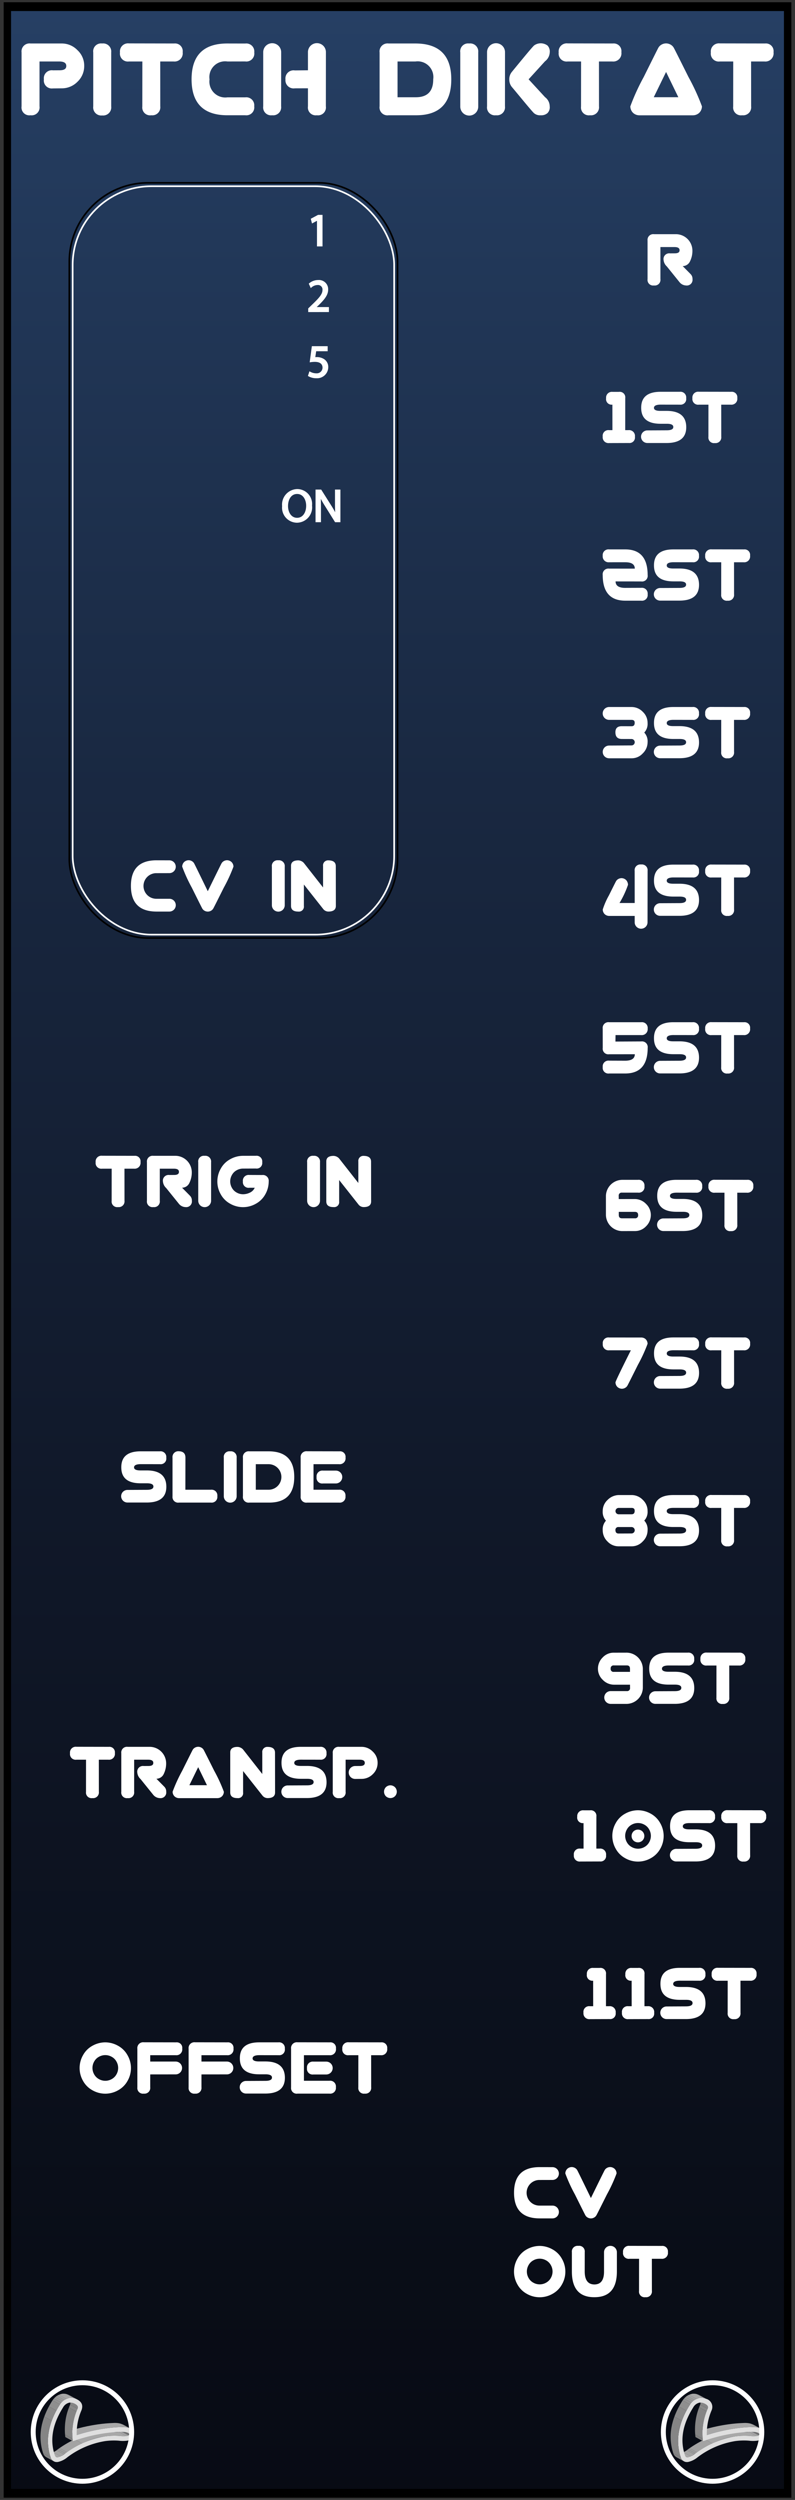 <svg id="Calque_1" data-name="Calque 1" xmlns="http://www.w3.org/2000/svg" xmlns:xlink="http://www.w3.org/1999/xlink" viewBox="0 0 121.117 380.684"><rect x="0" y="0" width="121.117" height="380.684" fill="#333333" stroke="none"/><defs><clipPath id="clip-path" transform="translate(0.559 0.342)"><rect width="120" height="380" style="fill:none"/></clipPath><clipPath id="clip-path-2" transform="translate(0.559 0.342)"><rect x="0.283" y="0.5" width="119.433" height="379" style="fill:none"/></clipPath><linearGradient id="Dégradé_sans_nom" x1="-223.496" y1="378.393" x2="-222.499" y2="378.393" gradientTransform="translate(286643.235 169227.904) rotate(90) scale(757.367)" gradientUnits="userSpaceOnUse"><stop offset="0" stop-color="#2d4b76"/><stop offset="0.004" stop-color="#2d4b76"/><stop offset="0.084" stop-color="#243c5f"/><stop offset="0.216" stop-color="#192841"/><stop offset="0.355" stop-color="#101829"/><stop offset="0.501" stop-color="#090d17"/><stop offset="0.659" stop-color="#05060d"/><stop offset="0.853" stop-color="#04040a"/><stop offset="1" stop-color="#04040a"/></linearGradient><clipPath id="clip-path-4" transform="translate(0.559 0.342)"><path d="M17.826,369.519l1.14.62a.421.421,0,0,1,.137.109l-1.14-.62A.421.421,0,0,0,17.826,369.519Z" style="fill:none"/></clipPath><clipPath id="clip-path-5" transform="translate(0.559 0.342)"><path d="M18.689,370.61l-1.14-.62c.26-.036.408-.116.437-.237l1.14.62C19.097,370.495,18.949,370.574,18.689,370.61Z" style="fill:none"/></clipPath><clipPath id="clip-path-6" transform="translate(0.559 0.342)"><path d="M18.181,368.86l1.14.62a2.897,2.897,0,0,0-1.45-.235,22.621,22.621,0,0,0-2.375.209,26.123,26.123,0,0,0-4.37,1.016l-1.14-.62a26.121,26.121,0,0,1,4.37-1.016,22.615,22.615,0,0,1,2.375-.209A2.897,2.897,0,0,1,18.181,368.86Z" style="fill:none"/></clipPath><clipPath id="clip-path-7" transform="translate(0.559 0.342)"><path d="M9.407,373.244l-1.14-.62A13.663,13.663,0,0,1,14.284,370.05a10.287,10.287,0,0,1,2.269-.069,4.517,4.517,0,0,0,.997.009l1.14.62a4.517,4.517,0,0,1-.997-.009,10.287,10.287,0,0,0-2.269.069A13.663,13.663,0,0,0,9.407,373.244Z" style="fill:none"/></clipPath><clipPath id="clip-path-8" transform="translate(0.559 0.342)"><path d="M8.068,373.829l-1.14-.62a.472.472,0,0,0,.206.009,2.712,2.712,0,0,0,1.133-.595l1.14.62a2.712,2.712,0,0,1-1.133.595A.472.472,0,0,1,8.068,373.829Z" style="fill:none"/></clipPath><clipPath id="clip-path-9" transform="translate(0.559 0.342)"><path d="M7.99,373.801l-1.14-.62a.263.263,0,0,0,.079.028l1.14.62A.263.263,0,0,1,7.99,373.801Z" style="fill:none"/></clipPath><clipPath id="clip-path-10" transform="translate(0.559 0.342)"><path d="M10.492,371.017l-1.14-.62a9.313,9.313,0,0,1,.761-4.55l1.14.62A9.313,9.313,0,0,0,10.492,371.017Z" style="fill:none"/></clipPath><clipPath id="clip-path-11" transform="translate(0.559 0.342)"><path d="M7.643,374.466l-1.14-.62a1.078,1.078,0,0,1-.495-.619l1.14.62A1.077,1.077,0,0,0,7.643,374.466Z" style="fill:none"/></clipPath><clipPath id="clip-path-12" transform="translate(0.559 0.342)"><path d="M9.713,365.089l1.14.62c.561.305.467.558.401.758l-1.14-.62C10.18,365.648,10.273,365.394,9.713,365.089Z" style="fill:none"/></clipPath><clipPath id="clip-path-13" transform="translate(0.559 0.342)"><path d="M10.08,364.436l1.14.62c-.079-.043-.159-.081-.236-.116l-1.14-.62C9.921,364.355,10.001,364.393,10.08,364.436Z" style="fill:none"/></clipPath><clipPath id="clip-path-14" transform="translate(0.559 0.342)"><path d="M7.147,373.846l-1.14-.62c-.828-2.511-.367-5.178,1.36-7.936a2.247,2.247,0,0,1,1.528-1.109,1.751,1.751,0,0,1,.949.138l1.14.62a1.751,1.751,0,0,0-.949-.138,2.247,2.247,0,0,0-1.528,1.109C6.781,368.669,6.319,371.335,7.147,373.846Z" style="fill:none"/></clipPath><clipPath id="clip-path-15" transform="translate(0.559 0.342)"><path d="M113.82,369.516l1.14.62a.395.395,0,0,1,.138.113l-1.14-.62A.395.395,0,0,0,113.82,369.516Z" style="fill:none"/></clipPath><clipPath id="clip-path-16" transform="translate(0.559 0.342)"><path d="M114.691,370.611l-1.14-.62c.261-.037.409-.116.438-.237l1.14.62C115.1,370.495,114.952,370.574,114.691,370.611Z" style="fill:none"/></clipPath><clipPath id="clip-path-17" transform="translate(0.559 0.342)"><path d="M114.177,368.858l1.14.62a2.9,2.9,0,0,0-1.451-.232,22.483,22.483,0,0,0-2.37.208,26.244,26.244,0,0,0-4.376,1.016l-1.14-.62a26.246,26.246,0,0,1,4.376-1.016,22.483,22.483,0,0,1,2.37-.208A2.9,2.9,0,0,1,114.177,368.858Z" style="fill:none"/></clipPath><clipPath id="clip-path-18" transform="translate(0.559 0.342)"><path d="M105.402,373.253l-1.14-.62a13.729,13.729,0,0,1,6.031-2.583,10.222,10.222,0,0,1,2.255-.068,4.593,4.593,0,0,0,1.003.008l1.14.62a4.592,4.592,0,0,1-1.003-.008,10.222,10.222,0,0,0-2.255.068A13.729,13.729,0,0,0,105.402,373.253Z" style="fill:none"/></clipPath><clipPath id="clip-path-19" transform="translate(0.559 0.342)"><path d="M104.071,373.829l-1.14-.62a.477.477,0,0,0,.207.009,2.695,2.695,0,0,0,1.123-.585l1.14.62a2.695,2.695,0,0,1-1.123.585A.477.477,0,0,1,104.071,373.829Z" style="fill:none"/></clipPath><clipPath id="clip-path-20" transform="translate(0.559 0.342)"><path d="M103.984,373.8l-1.14-.62a.268.268,0,0,0,.088.03l1.14.62A.267.267,0,0,1,103.984,373.8Z" style="fill:none"/></clipPath><clipPath id="clip-path-21" transform="translate(0.559 0.342)"><path d="M106.495,371.017l-1.14-.62a9.388,9.388,0,0,1,.753-4.549l1.14.62A9.388,9.388,0,0,0,106.495,371.017Z" style="fill:none"/></clipPath><clipPath id="clip-path-22" transform="translate(0.559 0.342)"><path d="M103.64,374.465l-1.14-.62a1.073,1.073,0,0,1-.49-.619l1.14.62A1.073,1.073,0,0,0,103.64,374.465Z" style="fill:none"/></clipPath><clipPath id="clip-path-23" transform="translate(0.559 0.342)"><path d="M105.721,365.096l1.14.62c.554.301.461.553.388.752l-1.14-.62C106.182,365.649,106.275,365.398,105.721,365.096Z" style="fill:none"/></clipPath><clipPath id="clip-path-24" transform="translate(0.559 0.342)"><path d="M106.077,364.433l1.14.62c-.077-.042-.155-.079-.23-.113l-1.14-.62C105.922,364.354,106,364.391,106.077,364.433Z" style="fill:none"/></clipPath><clipPath id="clip-path-25" transform="translate(0.559 0.342)"><path d="M103.15,373.846l-1.14-.62c-.828-2.511-.375-5.177,1.352-7.926a2.26,2.26,0,0,1,1.534-1.118,1.767,1.767,0,0,1,.951.138l1.14.62a1.767,1.767,0,0,0-.951-.138,2.26,2.26,0,0,0-1.534,1.118C102.776,368.67,102.322,371.335,103.15,373.846Z" style="fill:none"/></clipPath></defs><title>PitchDiktat</title><g id="Panel_14_HP" data-name="Panel 14 HP"><g style="clip-path:url(#clip-path)"><g style="clip-path:url(#clip-path-2)"><rect x="0.842" y="0.842" width="119.433" height="379" style="fill:url(#Dégradé_sans_nom)"/></g><g style="clip-path:url(#clip-path)"><rect x="0.842" y="0.842" width="119.433" height="379" style="fill:none;stroke:#000;stroke-miterlimit:10;stroke-width:1.684px"/></g></g></g><path d="M23.289,130.663l1.958.005a.974.974,0,1,1-.005,1.948l-1.948.005a1.951,1.951,0,1,0,.005,3.901H25.242a.974.974,0,0,1,.01,1.948H23.298q-3.906,0-3.911-3.906Q19.387,130.658,23.289,130.663Z" transform="translate(0.559 0.342)" style="fill:#fff"/><path d="M34.031,130.653a.996.996,0,0,1,.479.127.909.909,0,0,1,.366.361.982.982,0,0,1,.132.488A23.639,23.639,0,0,1,33.54,134.82q-1.467,2.937-1.597,3.167a.925.925,0,0,1-.361.359.982.982,0,0,1-.486.129.995.995,0,0,1-.488-.129.903.903,0,0,1-.361-.359q-.127-.229-1.587-3.167a23.698,23.698,0,0,1-1.46-3.191.982.982,0,0,1,.132-.488.912.912,0,0,1,.364-.361.97.97,0,0,1,.959,0,.909.909,0,0,1,.366.361q.132.234,2.075,4.233,1.958-3.999,2.09-4.233a.912.912,0,0,1,.364-.361A.991.991,0,0,1,34.031,130.653Z" transform="translate(0.559 0.342)" style="fill:#fff"/><path d="M41.829,130.663a.879.879,0,0,1,.991.967v5.869a.979.979,0,1,1-1.958.005v-5.869A.857.857,0,0,1,41.829,130.663Z" transform="translate(0.559 0.342)" style="fill:#fff"/><path d="M44.885,130.672a1.198,1.198,0,0,1,.85.4l2.925,3.73v-3.276a.764.764,0,0,1,.83-.854q1.099.015,1.108.874l.01,6.074q-.01.84-1.118.85a1.004,1.004,0,0,1-.815-.4l-2.939-3.721v3.271a.756.756,0,0,1-.85.85q-1.104.005-1.108-.859v-6.089Q43.772,130.677,44.885,130.672Z" transform="translate(0.559 0.342)" style="fill:#fff"/><path d="M99.073,35.321H102.501a2.518,2.518,0,0,1,2.427,2.432,3.605,3.605,0,0,1-.369,1.707,1.238,1.238,0,0,1-1.11.72l1.206,1.221a1.026,1.026,0,0,1,.288.757.866.866,0,0,1-.977.972,1.335,1.335,0,0,1-.981-.479L101.031,40.228a1.531,1.531,0,0,1-.498-1.006.867.867,0,0,1,.986-.981l.693-.005q.771.01.762-.474,0-.483-.767-.483h-2.153v4.873a.863.863,0,0,1-.981.977.853.853,0,0,1-.977-.967v-5.874A.866.866,0,0,1,99.073,35.321Z" transform="translate(0.559 0.342)" style="fill:#fff"/><path d="M91.264,66.142a.865.865,0,0,1,.977-.981h.503l-.005-3.887a.84.84,0,0,1-.957-.972.878.878,0,0,1,.967-.972h.981a.848.848,0,0,1,.967.952l-.005,4.878h.493a.891.891,0,0,1,.986,1.011.836.836,0,0,1-.918.947l-3.013.01A.881.881,0,0,1,91.264,66.142Z" transform="translate(0.559 0.342)" style="fill:#fff"/><path d="M103.979,60.297a.854.854,0,0,1-.942.981l-2.974-.005q-.987.01-.996.498.015.464,1.001.459h.962q2.944.01,2.959,2.476,0,2.397-2.954,2.412H98.1a.96.96,0,1,1-.01-1.919l2.944-.015q.986-.005.986-.503,0-.498-.996-.493h-.962q-2.936-.005-2.935-2.417-.021-2.446,2.935-2.451h2.939A.871.871,0,0,1,103.979,60.297Z" transform="translate(0.559 0.342)" style="fill:#fff"/><path d="M105.907,59.311l4.941.01a.836.836,0,0,1,.918.947.891.891,0,0,1-.986,1.011h-1.46l.005,4.878a.874.874,0,0,1-.981.972.85.85,0,0,1-.977-.947l.005-4.902h-1.465a.865.865,0,0,1-.977-.981A.881.881,0,0,1,105.907,59.311Z" transform="translate(0.559 0.342)" style="fill:#fff"/><path d="M98.109,87.227a.856.856,0,0,1-.977.972l-3.911-.005q.009.981,1.46.986l2.456-.01a.874.874,0,0,1,.972.981.863.863,0,0,1-.977.977H94.696q-3.428-.005-3.433-3.906a.868.868,0,0,1,.977-.977l3.911.005q0-.976-1.445-.972H92.25a.896.896,0,0,1-.986-.986.875.875,0,0,1,.986-.972h2.437Q98.104,83.316,98.109,87.227Z" transform="translate(0.559 0.342)" style="fill:#fff"/><path d="M105.927,84.297a.854.854,0,0,1-.942.981l-2.974-.005q-.987.01-.996.498.015.464,1.001.459h.962q2.944.01,2.959,2.476,0,2.397-2.954,2.412h-2.935a.96.96,0,1,1-.01-1.919l2.944-.015q.986-.005.986-.503,0-.498-.996-.493h-.962q-2.936-.005-2.935-2.417-.021-2.446,2.935-2.451h2.939A.871.871,0,0,1,105.927,84.297Z" transform="translate(0.559 0.342)" style="fill:#fff"/><path d="M107.855,83.311l4.941.01a.836.836,0,0,1,.918.947.891.891,0,0,1-.986,1.011h-1.46l.005,4.878a.874.874,0,0,1-.981.972.85.85,0,0,1-.977-.947l.005-4.902h-1.465a.865.865,0,0,1-.977-.981A.881.881,0,0,1,107.855,83.311Z" transform="translate(0.559 0.342)" style="fill:#fff"/><path d="M92.24,107.321h3.418a2.36,2.36,0,0,1,1.711.732,2.302,2.302,0,0,1,.73,1.711,1.93,1.93,0,0,1-.508,1.448,1.95,1.95,0,0,1,.51,1.472,2.375,2.375,0,0,1-.742,1.704,2.265,2.265,0,0,1-1.643.74H92.23a.969.969,0,1,1,.01-1.938l3.408-.02a.488.488,0,1,0,.01-.977l-1.479-.005q-.987,0-.981-1.03,0-.923.977-.913l1.484.005q.488,0,.474-.537.015-.43-.474-.435h-3.418a.979.979,0,0,1,0-1.958Z" transform="translate(0.559 0.342)" style="fill:#fff"/><path d="M105.927,108.297a.854.854,0,0,1-.942.981l-2.974-.005q-.987.01-.996.498.015.464,1.001.459h.962q2.944.01,2.959,2.476,0,2.397-2.954,2.412h-2.935a.96.96,0,1,1-.01-1.919l2.944-.015q.986-.005.986-.503,0-.498-.996-.493h-.962q-2.936-.005-2.935-2.417-.021-2.446,2.935-2.451h2.939A.871.871,0,0,1,105.927,108.297Z" transform="translate(0.559 0.342)" style="fill:#fff"/><path d="M107.855,107.311l4.941.01a.836.836,0,0,1,.918.947.891.891,0,0,1-.986,1.011h-1.46l.005,4.878a.874.874,0,0,1-.981.972.85.85,0,0,1-.977-.947l.005-4.902h-1.465a.865.865,0,0,1-.977-.981A.881.881,0,0,1,107.855,107.311Z" transform="translate(0.559 0.342)" style="fill:#fff"/><path d="M92.245,139.133a1.008,1.008,0,0,1-.481-.125.899.899,0,0,1-.363-.359.992.992,0,0,1-.132-.493,11.361,11.361,0,0,1,.942-2.153q.942-1.899,1.069-2.131a.894.894,0,0,1,.361-.361.993.993,0,0,1,.488-.129.98.98,0,0,1,.485.129.912.912,0,0,1,.361.361,1.14,1.14,0,0,1,.142.52,14.557,14.557,0,0,1-1.296,2.773h2.314l-.005-4.902a.864.864,0,0,1,.981-.962.874.874,0,0,1,.991.962l-.01,7.837a.979.979,0,1,1-1.958.005v-.972Z" transform="translate(0.559 0.342)" style="fill:#fff"/><path d="M105.927,132.297a.854.854,0,0,1-.942.981l-2.974-.005q-.987.01-.996.498.015.464,1.001.459h.962q2.944.01,2.959,2.476,0,2.397-2.954,2.412h-2.935a.96.96,0,1,1-.01-1.919l2.944-.015q.986-.005.986-.503,0-.498-.996-.493h-.962q-2.936-.005-2.935-2.417-.021-2.446,2.935-2.451h2.939A.871.871,0,0,1,105.927,132.297Z" transform="translate(0.559 0.342)" style="fill:#fff"/><path d="M107.855,131.311l4.941.01a.836.836,0,0,1,.918.947.891.891,0,0,1-.986,1.011h-1.46l.005,4.878a.874.874,0,0,1-.981.972.85.85,0,0,1-.977-.947l.005-4.902h-1.465a.865.865,0,0,1-.977-.981A.881.881,0,0,1,107.855,131.311Z" transform="translate(0.559 0.342)" style="fill:#fff"/><path d="M92.255,155.321h4.873a.876.876,0,0,1,.986.972.897.897,0,0,1-.986.986H93.217l-.015.986,3.936-.02a.869.869,0,0,1,.977.977q-.006,3.902-3.433,3.906H92.245a.863.863,0,0,1-.977-.977.874.874,0,0,1,.972-.981l2.456.01q1.45-.005,1.46-.986l-3.911.005a.856.856,0,0,1-.977-.972l-.005-2.935A.87.87,0,0,1,92.255,155.321Z" transform="translate(0.559 0.342)" style="fill:#fff"/><path d="M105.927,156.297a.854.854,0,0,1-.942.981l-2.974-.005q-.987.01-.996.498.015.464,1.001.459h.962q2.944.01,2.959,2.476,0,2.397-2.954,2.412h-2.935a.96.96,0,1,1-.01-1.919l2.944-.015q.986-.005.986-.503,0-.498-.996-.493h-.962q-2.936-.005-2.935-2.417-.021-2.446,2.935-2.451h2.939A.871.871,0,0,1,105.927,156.297Z" transform="translate(0.559 0.342)" style="fill:#fff"/><path d="M107.855,155.311l4.941.01a.836.836,0,0,1,.918.947.891.891,0,0,1-.986,1.011h-1.46l.005,4.878a.874.874,0,0,1-.981.972.85.85,0,0,1-.977-.947l.005-4.902h-1.465a.865.865,0,0,1-.977-.981A.881.881,0,0,1,107.855,155.311Z" transform="translate(0.559 0.342)" style="fill:#fff"/><path d="M94.193,179.321h2.456a.864.864,0,0,1,.972.972.855.855,0,0,1-.962.977H94.193a.441.441,0,0,0-.493.493l.005.488,2.441-.005a2.391,2.391,0,0,1,1.721.745,2.305,2.305,0,0,1,.726,1.704,2.391,2.391,0,0,1-.73,1.702,2.279,2.279,0,0,1-1.706.723l-1.963.005a2.503,2.503,0,0,1-2.441-2.446v-2.944a2.509,2.509,0,0,1,2.441-2.412ZM93.71,184.199v.483q.004.498.483.498H96.166a.441.441,0,0,0,.493-.493q.004-.493-.503-.488Z" transform="translate(0.559 0.342)" style="fill:#fff"/><path d="M106.42,180.297a.854.854,0,0,1-.942.981l-2.974-.005q-.987.01-.996.498.015.464,1.001.459h.962q2.944.01,2.959,2.476,0,2.397-2.954,2.412H100.541a.96.96,0,1,1-.01-1.919l2.944-.015q.986-.005.986-.503,0-.498-.996-.493h-.962q-2.936-.005-2.935-2.417-.021-2.446,2.935-2.451h2.939A.871.871,0,0,1,106.42,180.297Z" transform="translate(0.559 0.342)" style="fill:#fff"/><path d="M108.349,179.311l4.941.01a.836.836,0,0,1,.918.947.891.891,0,0,1-.986,1.011h-1.46l.005,4.878a.874.874,0,0,1-.981.972.85.85,0,0,1-.977-.947l.005-4.902h-1.465a.865.865,0,0,1-.977-.981A.881.881,0,0,1,108.349,179.311Z" transform="translate(0.559 0.342)" style="fill:#fff"/><path d="M97.143,203.331a1.004,1.004,0,0,1,.469.117.864.864,0,0,1,.356.352.981.981,0,0,1,.132.488,23.656,23.656,0,0,1-1.468,3.19q-1.466,2.937-1.597,3.167a.918.918,0,0,1-.361.358.975.975,0,0,1-.485.13.989.989,0,0,1-.488-.13.899.899,0,0,1-.361-.358,1.005,1.005,0,0,1-.132-.474q0-.22,2.344-4.893h-3.296a.874.874,0,0,1-.981-.977.853.853,0,0,1,.972-.972Z" transform="translate(0.559 0.342)" style="fill:#fff"/><path d="M105.932,204.297a.854.854,0,0,1-.942.981l-2.974-.005q-.987.009-.996.498.015.463,1.001.459h.962q2.944.009,2.959,2.476,0,2.396-2.954,2.412h-2.935a.96.96,0,1,1-.01-1.919l2.944-.015q.986-.006.986-.503,0-.498-.996-.493h-.962q-2.936-.006-2.935-2.417-.021-2.446,2.935-2.451h2.939A.871.871,0,0,1,105.932,204.297Z" transform="translate(0.559 0.342)" style="fill:#fff"/><path d="M107.86,203.311l4.941.01a.835.835,0,0,1,.918.947.891.891,0,0,1-.986,1.011h-1.46l.005,4.878a.875.875,0,0,1-.981.972.851.851,0,0,1-.977-.947l.005-4.902h-1.465a.865.865,0,0,1-.977-.981A.88.88,0,0,1,107.86,203.311Z" transform="translate(0.559 0.342)" style="fill:#fff"/><path d="M93.695,227.321H95.658a2.36,2.36,0,0,1,1.711.732,2.302,2.302,0,0,1,.73,1.711,1.931,1.931,0,0,1-.508,1.448,1.949,1.949,0,0,1,.51,1.472,2.374,2.374,0,0,1-.742,1.704,2.265,2.265,0,0,1-1.643.74H93.7a2.298,2.298,0,0,1-1.702-.73,2.359,2.359,0,0,1-.734-1.711,1.967,1.967,0,0,1,.493-1.46,2.006,2.006,0,0,1-.493-1.475,2.286,2.286,0,0,1,.734-1.68A2.461,2.461,0,0,1,93.695,227.321Zm1.953,5.85a.488.488,0,0,0,.01-.977H93.695a.433.433,0,0,0-.493.488q.015.507.493.498Zm.01-2.92c.325,0,.483-.18.474-.537q.015-.431-.474-.435H93.695a.486.486,0,1,0,0,.972Z" transform="translate(0.559 0.342)" style="fill:#fff"/><path d="M105.927,228.297a.854.854,0,0,1-.942.981l-2.974-.005q-.987.009-.996.498.015.463,1.001.459h.962q2.944.009,2.959,2.476,0,2.396-2.954,2.412h-2.935a.96.96,0,1,1-.01-1.919l2.944-.015q.986-.006.986-.503,0-.498-.996-.493h-.962q-2.936-.006-2.935-2.417-.021-2.446,2.935-2.451h2.939A.871.871,0,0,1,105.927,228.297Z" transform="translate(0.559 0.342)" style="fill:#fff"/><path d="M107.855,227.311l4.941.01a.835.835,0,0,1,.918.947.891.891,0,0,1-.986,1.011h-1.46l.005,4.878a.875.875,0,0,1-.981.972.851.851,0,0,1-.977-.947l.005-4.902h-1.465a.865.865,0,0,1-.977-.981A.88.88,0,0,1,107.855,227.311Z" transform="translate(0.559 0.342)" style="fill:#fff"/><path d="M94.936,259.123H92.479a.974.974,0,0,1-.01-1.948h2.466a.442.442,0,0,0,.493-.493l-.005-.483H92.982a2.384,2.384,0,0,1-1.719-.745,2.315,2.315,0,0,1-.726-1.704,2.393,2.393,0,0,1,.728-1.704,2.262,2.262,0,0,1,1.707-.72l1.963-.005a2.499,2.499,0,0,1,2.441,2.446v2.949a2.507,2.507,0,0,1-2.441,2.407Zm.483-4.878v-.483c0-.332-.16-.498-.479-.498H92.963a.436.436,0,0,0-.488.493.431.431,0,0,0,.498.488Z" transform="translate(0.559 0.342)" style="fill:#fff"/><path d="M105.199,252.297a.854.854,0,0,1-.942.981l-2.974-.005q-.987.009-.996.498.015.463,1.001.459H102.25q2.944.009,2.959,2.476,0,2.396-2.954,2.412H99.32a.96.96,0,1,1-.01-1.919l2.944-.015q.986-.006.986-.503,0-.498-.996-.493h-.962q-2.936-.006-2.935-2.417-.021-2.446,2.935-2.451h2.939A.871.871,0,0,1,105.199,252.297Z" transform="translate(0.559 0.342)" style="fill:#fff"/><path d="M107.128,251.311l4.941.01a.835.835,0,0,1,.918.947.891.891,0,0,1-.986,1.011h-1.46l.005,4.878a.875.875,0,0,1-.981.972.851.851,0,0,1-.977-.947l.005-4.902h-1.465a.865.865,0,0,1-.977-.981A.88.88,0,0,1,107.128,251.311Z" transform="translate(0.559 0.342)" style="fill:#fff"/><path d="M86.866,282.142a.866.866,0,0,1,.977-.981h.503l-.005-3.887a.84.84,0,0,1-.957-.972.879.879,0,0,1,.967-.972H89.332a.847.847,0,0,1,.967.952l-.005,4.878h.493a.89.89,0,0,1,.986,1.011.835.835,0,0,1-.918.947l-3.013.01A.882.882,0,0,1,86.866,282.142Z" transform="translate(0.559 0.342)" style="fill:#fff"/><path d="M96.632,275.321a3.995,3.995,0,0,1,1.922.505,3.647,3.647,0,0,1,1.465,1.445,3.915,3.915,0,0,1,.015,3.906,3.625,3.625,0,0,1-1.448,1.445,3.938,3.938,0,0,1-3.896,0,3.623,3.623,0,0,1-1.447-1.445,3.934,3.934,0,0,1,.007-3.906,3.594,3.594,0,0,1,1.458-1.445A4.002,4.002,0,0,1,96.632,275.321Zm-.954,2.194a1.807,1.807,0,0,0-.73.723,1.961,1.961,0,0,0-.005,1.956,1.838,1.838,0,0,0,.726.723,1.963,1.963,0,0,0,1.948,0,1.835,1.835,0,0,0,.725-.723,1.966,1.966,0,0,0,.259-.972,1.99,1.99,0,0,0-.264-.984,1.805,1.805,0,0,0-.732-.723,1.973,1.973,0,0,0-1.926,0Zm.954.75a.979.979,0,0,1,.477.127.916.916,0,0,1,.363.358.97.97,0,0,1,.003.972.909.909,0,0,1-.359.359.988.988,0,0,1-.483.127,1.003,1.003,0,0,1-.485-.127.885.885,0,0,1-.359-.359.983.983,0,0,1,.003-.972.893.893,0,0,1,.361-.358A.983.983,0,0,1,96.632,278.265Z" transform="translate(0.559 0.342)" style="fill:#fff"/><path d="M108.375,276.297a.854.854,0,0,1-.942.981l-2.974-.005q-.986.009-.996.498.015.463,1.001.459h.962q2.944.009,2.959,2.476,0,2.396-2.954,2.412h-2.935a.96.96,0,1,1-.01-1.919l2.944-.015q.987-.006.986-.503,0-.498-.996-.493H104.459q-2.934-.006-2.935-2.417-.019-2.446,2.935-2.451h2.939A.87.87,0,0,1,108.375,276.297Z" transform="translate(0.559 0.342)" style="fill:#fff"/><path d="M110.304,275.311l4.941.01a.835.835,0,0,1,.918.947.89.89,0,0,1-.986,1.011h-1.46l.005,4.878a.874.874,0,0,1-.981.972.851.851,0,0,1-.977-.947l.005-4.902h-1.465a.866.866,0,0,1-.977-.981A.881.881,0,0,1,110.304,275.311Z" transform="translate(0.559 0.342)" style="fill:#fff"/><path d="M88.331,306.142a.866.866,0,0,1,.977-.981h.503l-.005-3.887a.84.84,0,0,1-.957-.972.879.879,0,0,1,.967-.972h.981a.847.847,0,0,1,.967.952l-.005,4.878h.493a.89.89,0,0,1,.986,1.011.835.835,0,0,1-.918.947l-3.013.01A.882.882,0,0,1,88.331,306.142Z" transform="translate(0.559 0.342)" style="fill:#fff"/><path d="M94.195,306.142a.866.866,0,0,1,.977-.981h.503l-.005-3.887a.84.84,0,0,1-.957-.972.879.879,0,0,1,.967-.972h.981a.847.847,0,0,1,.967.952l-.005,4.878h.493a.89.89,0,0,1,.986,1.011.835.835,0,0,1-.918.947l-3.013.01A.882.882,0,0,1,94.195,306.142Z" transform="translate(0.559 0.342)" style="fill:#fff"/><path d="M106.91,300.297a.854.854,0,0,1-.942.981l-2.974-.005q-.986.009-.996.498.015.463,1.001.459h.962q2.944.009,2.959,2.476,0,2.396-2.954,2.412h-2.935a.96.96,0,1,1-.01-1.919l2.944-.015q.987-.006.986-.503,0-.498-.996-.493h-.962q-2.934-.006-2.935-2.417-.019-2.446,2.935-2.451h2.939A.87.87,0,0,1,106.91,300.297Z" transform="translate(0.559 0.342)" style="fill:#fff"/><path d="M108.839,299.311l4.941.01a.835.835,0,0,1,.918.947.89.89,0,0,1-.986,1.011h-1.46l.005,4.878a.874.874,0,0,1-.981.972.851.851,0,0,1-.977-.947l.005-4.902h-1.465a.866.866,0,0,1-.977-.981A.881.881,0,0,1,108.839,299.311Z" transform="translate(0.559 0.342)" style="fill:#fff"/><path d="M14.99,175.653l4.941.01a.835.835,0,0,1,.918.947.891.891,0,0,1-.986,1.011h-1.46l.005,4.878a.874.874,0,0,1-.981.972.851.851,0,0,1-.977-.947l.005-4.902H14.99a.865.865,0,0,1-.977-.981A.881.881,0,0,1,14.99,175.653Z" transform="translate(0.559 0.342)" style="fill:#fff"/><path d="M22.803,175.663h3.428a2.518,2.518,0,0,1,2.427,2.432,3.611,3.611,0,0,1-.369,1.707,1.238,1.238,0,0,1-1.111.72l1.206,1.221a1.024,1.024,0,0,1,.288.757.866.866,0,0,1-.977.972,1.335,1.335,0,0,1-.981-.479l-1.953-2.422a1.535,1.535,0,0,1-.498-1.006.867.867,0,0,1,.986-.981l.693-.005q.771.01.762-.474,0-.483-.767-.483H23.784v4.873a.863.863,0,0,1-.981.977.854.854,0,0,1-.977-.967v-5.874A.867.867,0,0,1,22.803,175.663Z" transform="translate(0.559 0.342)" style="fill:#fff"/><path d="M30.61,175.663a.879.879,0,0,1,.991.967V182.499a.979.979,0,1,1-1.958.005v-5.869A.857.857,0,0,1,30.61,175.663Z" transform="translate(0.559 0.342)" style="fill:#fff"/><path d="M36.46,175.663l1.963-.005a.871.871,0,0,1,.967.986.843.843,0,0,1-.962.952l-1.958.01a2.009,2.009,0,0,0-.964.251,1.802,1.802,0,0,0-.73.723,1.961,1.961,0,0,0-.005,1.956,1.83,1.83,0,0,0,.725.723,1.983,1.983,0,0,0,.974.259,2.425,2.425,0,0,0,1.028-.242,1.499,1.499,0,0,0,.754-.75h-.815a.861.861,0,0,1-.991-.957.878.878,0,0,1,.977-.991l1.963.01a.887.887,0,0,1,.991.986,3.963,3.963,0,0,1-.515,1.946,3.627,3.627,0,0,1-1.448,1.445,3.942,3.942,0,0,1-3.896,0A3.627,3.627,0,0,1,33.069,181.52a3.936,3.936,0,0,1,.007-3.906,3.59,3.59,0,0,1,1.458-1.445A4.004,4.004,0,0,1,36.46,175.663Z" transform="translate(0.559 0.342)" style="fill:#fff"/><path d="M47.202,175.663a.879.879,0,0,1,.991.967V182.499a.979.979,0,1,1-1.958.005v-5.869A.857.857,0,0,1,47.202,175.663Z" transform="translate(0.559 0.342)" style="fill:#fff"/><path d="M50.259,175.673a1.198,1.198,0,0,1,.85.4l2.925,3.73v-3.276a.764.764,0,0,1,.83-.854q1.099.015,1.108.874l.01,6.074q-.01.84-1.118.85a1.004,1.004,0,0,1-.815-.4l-2.939-3.721v3.271a.756.756,0,0,1-.85.85q-1.104.005-1.108-.859v-6.089Q49.145,175.678,50.259,175.673Z" transform="translate(0.559 0.342)" style="fill:#fff"/><path d="M24.772,221.639a.853.853,0,0,1-.942.981l-2.974-.005q-.986.01-.996.498.015.464,1.001.459h.962q2.944.01,2.959,2.476,0,2.398-2.954,2.412H18.894a.96.96,0,1,1-.01-1.919l2.944-.015q.987-.004.986-.503,0-.498-.996-.493h-.962q-2.934-.004-2.935-2.417-.019-2.446,2.935-2.451H23.796A.871.871,0,0,1,24.772,221.639Z" transform="translate(0.559 0.342)" style="fill:#fff"/><path d="M26.701,220.653q.981.025.991.957l-.01,4.902h3.882a.874.874,0,0,1,.986.986.864.864,0,0,1-.967.972H26.701a.853.853,0,0,1-.977-.947v-5.884A.882.882,0,0,1,26.701,220.653Z" transform="translate(0.559 0.342)" style="fill:#fff"/><path d="M34.504,220.663a.879.879,0,0,1,.991.967v5.869a.979.979,0,1,1-1.958.005v-5.869A.857.857,0,0,1,34.504,220.663Z" transform="translate(0.559 0.342)" style="fill:#fff"/><path d="M37.429,220.663H40.358q3.911.006,3.911,3.906-.004,3.892-3.809,3.901H37.429a.858.858,0,0,1-.977-.977v-5.854A.869.869,0,0,1,37.429,220.663Zm.981,1.958v3.892h1.958a1.946,1.946,0,0,0-.005-3.892Z" transform="translate(0.559 0.342)" style="fill:#fff"/><path d="M46.223,220.653l4.941.01a.835.835,0,0,1,.918.947.89.89,0,0,1-.986,1.011H47.204v3.892h3.882a.874.874,0,0,1,.986.986.864.864,0,0,1-.967.972H46.223a.853.853,0,0,1-.977-.947v-5.884A.882.882,0,0,1,46.223,220.653Zm1.45,3.936a.879.879,0,0,1,.967-.991h1.963a.979.979,0,1,1,.005,1.958H48.645A.856.856,0,0,1,47.673,224.588Z" transform="translate(0.559 0.342)" style="fill:#fff"/><path d="M11.084,265.653l4.941.01a.835.835,0,0,1,.918.947.891.891,0,0,1-.986,1.011h-1.46l.005,4.878a.873.873,0,0,1-.981.972.85.85,0,0,1-.977-.947l.005-4.902H11.084a.865.865,0,0,1-.977-.981A.881.881,0,0,1,11.084,265.653Z" transform="translate(0.559 0.342)" style="fill:#fff"/><path d="M18.896,265.663h3.428a2.519,2.519,0,0,1,2.427,2.432,3.613,3.613,0,0,1-.369,1.707,1.237,1.237,0,0,1-1.111.72l1.206,1.221a1.024,1.024,0,0,1,.288.757.866.866,0,0,1-.977.972,1.334,1.334,0,0,1-.981-.479l-1.953-2.422a1.534,1.534,0,0,1-.498-1.006.867.867,0,0,1,.986-.981l.693-.005q.771.01.762-.474,0-.483-.767-.483H19.878v4.873a.863.863,0,0,1-.981.977.853.853,0,0,1-.977-.967v-5.874A.867.867,0,0,1,18.896,265.663Z" transform="translate(0.559 0.342)" style="fill:#fff"/><path d="M26.714,273.475a1.004,1.004,0,0,1-.481-.124.898.898,0,0,1-.364-.359.99.99,0,0,1-.132-.493,23.73,23.73,0,0,1,1.46-3.188q1.46-2.934,1.587-3.166a.891.891,0,0,1,.361-.361.99.99,0,0,1,.488-.13.977.977,0,0,1,.486.13.912.912,0,0,1,.361.361q.13.231,1.597,3.166a23.671,23.671,0,0,1,1.467,3.188.99.99,0,0,1-.132.493.895.895,0,0,1-.366.359,1.009,1.009,0,0,1-.479.124Zm4.258-1.968-1.338-2.749-1.343,2.749Z" transform="translate(0.559 0.342)" style="fill:#fff"/><path d="M35.625,265.672a1.201,1.201,0,0,1,.85.4l2.925,3.73v-3.276a.764.764,0,0,1,.83-.854q1.099.015,1.108.874l.01,6.074q-.01.841-1.118.85a1.003,1.003,0,0,1-.815-.4l-2.939-3.721v3.271a.756.756,0,0,1-.85.85q-1.104.006-1.108-.859v-6.089Q34.511,265.678,35.625,265.672Z" transform="translate(0.559 0.342)" style="fill:#fff"/><path d="M49.18,266.639a.853.853,0,0,1-.942.981l-2.974-.005q-.987.01-.996.498.015.464,1.001.459h.962q2.944.01,2.959,2.476,0,2.398-2.954,2.412H43.301a.96.96,0,1,1-.01-1.919l2.944-.015q.987-.004.986-.503,0-.498-.996-.493h-.962q-2.935-.004-2.935-2.417-.02-2.446,2.935-2.451h2.939A.871.871,0,0,1,49.18,266.639Z" transform="translate(0.559 0.342)" style="fill:#fff"/><path d="M51.113,265.663H54.541a2.362,2.362,0,0,1,1.687.723,2.287,2.287,0,0,1,.74,1.709,2.336,2.336,0,0,1-.73,1.729,2.385,2.385,0,0,1-1.731.718l-.962.01a.984.984,0,0,1,.015-1.968l.693-.005q.771.01.762-.474,0-.483-.767-.483H52.095v4.873a.863.863,0,0,1-.981.977.853.853,0,0,1-.977-.967v-5.874A.867.867,0,0,1,51.113,265.663Z" transform="translate(0.559 0.342)" style="fill:#fff"/><path d="M58.921,271.522a.988.988,0,0,1,.476.127.916.916,0,0,1,.364.359.969.969,0,0,1,.002.972.905.905,0,0,1-.359.358.98.98,0,0,1-.483.127.994.994,0,0,1-.486-.127.881.881,0,0,1-.359-.358.985.985,0,0,1,.002-.972.901.901,0,0,1,.361-.359A.997.997,0,0,1,58.921,271.522Z" transform="translate(0.559 0.342)" style="fill:#fff"/><path d="M15.476,310.663a3.995,3.995,0,0,1,1.921.506,3.635,3.635,0,0,1,1.465,1.445A3.912,3.912,0,0,1,18.877,316.52a3.63,3.63,0,0,1-1.448,1.445,3.945,3.945,0,0,1-3.896,0A3.63,3.63,0,0,1,12.085,316.52a3.936,3.936,0,0,1,.007-3.906,3.587,3.587,0,0,1,1.458-1.445A4.005,4.005,0,0,1,15.476,310.663Zm-.955,2.195a1.796,1.796,0,0,0-.73.723,1.96,1.96,0,0,0-.005,1.955,1.824,1.824,0,0,0,.725.723,1.963,1.963,0,0,0,1.948,0,1.824,1.824,0,0,0,.725-.723,1.96,1.96,0,0,0-.005-1.955,1.793,1.793,0,0,0-.732-.723,1.967,1.967,0,0,0-1.926,0Z" transform="translate(0.559 0.342)" style="fill:#fff"/><path d="M21.345,310.653l4.941.01a.835.835,0,0,1,.918.947.891.891,0,0,1-.986,1.011h-3.892v.967h3.906a.977.977,0,0,1,0,1.953l-3.906.005v1.953a.871.871,0,0,1-.981.972.853.853,0,0,1-.977-.947v-5.884A.881.881,0,0,1,21.345,310.653Z" transform="translate(0.559 0.342)" style="fill:#fff"/><path d="M29.153,310.653l4.941.01a.835.835,0,0,1,.918.947.891.891,0,0,1-.986,1.011h-3.892v.967h3.906a.977.977,0,0,1,0,1.953l-3.906.005v1.953a.871.871,0,0,1-.981.972.853.853,0,0,1-.977-.947v-5.884A.881.881,0,0,1,29.153,310.653Z" transform="translate(0.559 0.342)" style="fill:#fff"/><path d="M42.834,311.639a.853.853,0,0,1-.942.981l-2.974-.005q-.987.01-.996.498.015.464,1.001.459h.962q2.944.01,2.959,2.476,0,2.398-2.954,2.412H36.956a.96.96,0,1,1-.01-1.919l2.944-.015q.987-.004.986-.503,0-.498-.996-.493h-.962q-2.935-.004-2.935-2.417-.02-2.446,2.935-2.451h2.939A.871.871,0,0,1,42.834,311.639Z" transform="translate(0.559 0.342)" style="fill:#fff"/><path d="M44.763,310.653l4.941.01a.835.835,0,0,1,.918.947.891.891,0,0,1-.986,1.011h-3.892v3.892h3.882a.875.875,0,0,1,.986.986.864.864,0,0,1-.967.972H44.763a.853.853,0,0,1-.977-.947v-5.884A.881.881,0,0,1,44.763,310.653Zm1.45,3.936a.879.879,0,0,1,.967-.991h1.963a.979.979,0,1,1,.005,1.958H47.185A.856.856,0,0,1,46.213,314.588Z" transform="translate(0.559 0.342)" style="fill:#fff"/><path d="M52.571,310.653l4.941.01a.835.835,0,0,1,.918.947.891.891,0,0,1-.986,1.011h-1.46l.005,4.878a.873.873,0,0,1-.981.972.85.85,0,0,1-.977-.947l.005-4.902H52.571a.865.865,0,0,1-.977-.981A.881.881,0,0,1,52.571,310.653Z" transform="translate(0.559 0.342)" style="fill:#fff"/><path d="M4.09,6.28H8.879a3.294,3.294,0,0,1,2.356,1.012A3.204,3.204,0,0,1,12.269,9.684a3.274,3.274,0,0,1-1.02,2.42,3.328,3.328,0,0,1-2.418,1.005l-1.344.014a1.211,1.211,0,0,1-1.358-1.381,1.213,1.213,0,0,1,1.378-1.374l.969-.007q1.078.014,1.064-.663,0-.677-1.071-.677H5.461v6.822a1.207,1.207,0,0,1-1.371,1.367A1.194,1.194,0,0,1,2.726,15.857V7.633A1.212,1.212,0,0,1,4.09,6.28Z" transform="translate(0.559 0.342)" style="fill:#fff"/><path d="M14.998,6.28a1.229,1.229,0,0,1,1.385,1.354v8.217a1.238,1.238,0,0,1-1.371,1.388A1.228,1.228,0,0,1,13.647,15.857V7.64A1.198,1.198,0,0,1,14.998,6.28Z" transform="translate(0.559 0.342)" style="fill:#fff"/><path d="M19.084,6.266l6.903.014a1.168,1.168,0,0,1,1.283,1.326A1.246,1.246,0,0,1,25.892,9.021H23.852l.007,6.829a1.222,1.222,0,0,1-1.371,1.36,1.19,1.19,0,0,1-1.365-1.326L21.13,9.021H19.084a1.21,1.21,0,0,1-1.364-1.374A1.232,1.232,0,0,1,19.084,6.266Z" transform="translate(0.559 0.342)" style="fill:#fff"/><path d="M34.078,6.28l2.735.007a1.216,1.216,0,0,1,1.364,1.354,1.213,1.213,0,0,1-1.371,1.374L34.084,9.021A2.398,2.398,0,0,0,31.362,11.748a2.422,2.422,0,0,0,2.729,2.734h2.715a1.216,1.216,0,0,1,1.364,1.354,1.208,1.208,0,0,1-1.351,1.374H34.091q-5.458,0-5.464-5.469Q28.627,6.273,34.078,6.28Z" transform="translate(0.559 0.342)" style="fill:#fff"/><path d="M42.277,7.64,42.27,15.843a1.221,1.221,0,0,1-1.371,1.367,1.201,1.201,0,0,1-1.357-1.36V7.647a1.368,1.368,0,1,1,2.735-.007Zm6.815-.007-.007,8.21a1.203,1.203,0,0,1-1.371,1.367,1.191,1.191,0,0,1-1.357-1.354V13.102l-2.006.007a1.24,1.24,0,0,1-1.419-1.36,1.232,1.232,0,0,1,1.419-1.367l2.006-.021V7.633a1.368,1.368,0,1,1,2.735,0Z" transform="translate(0.559 0.342)" style="fill:#fff"/><path d="M58.635,6.28h4.093q5.464.007,5.464,5.469-.006,5.449-5.32,5.462H58.635A1.2,1.2,0,0,1,57.271,15.843V7.647A1.214,1.214,0,0,1,58.635,6.28ZM60.006,9.021v5.448h2.736q2.714.021,2.701-2.741a2.393,2.393,0,0,0-2.708-2.707Z" transform="translate(0.559 0.342)" style="fill:#fff"/><path d="M70.914,6.28a1.229,1.229,0,0,1,1.385,1.354v8.217a1.368,1.368,0,1,1-2.735.007V7.64A1.199,1.199,0,0,1,70.914,6.28Z" transform="translate(0.559 0.342)" style="fill:#fff"/><path d="M76.378,7.64l-.007,8.203A1.221,1.221,0,0,1,75,17.21a1.201,1.201,0,0,1-1.357-1.36V7.647a1.368,1.368,0,1,1,2.735-.007Zm6.478-1.042a1.319,1.319,0,0,1,.338,1.036,1.818,1.818,0,0,1-.724,1.36l-2.496,2.741,2.503,2.721a1.752,1.752,0,0,1,.71,1.388,1.256,1.256,0,0,1-.338,1.036,1.416,1.416,0,0,1-1.033.332,1.395,1.395,0,0,1-1.055-.352q-.35-.359-1.685-1.969-1.333-1.61-1.678-2.017a1.764,1.764,0,0,1-.365-1.125,1.733,1.733,0,0,1,.358-1.101q.35-.437,1.709-2.082,1.356-1.644,1.701-1.979a1.72,1.72,0,0,1,2.054.01Z" transform="translate(0.559 0.342)" style="fill:#fff"/><path d="M85.922,6.266l6.903.014a1.168,1.168,0,0,1,1.282,1.326,1.246,1.246,0,0,1-1.378,1.415H90.69l.007,6.829a1.223,1.223,0,0,1-1.371,1.36,1.19,1.19,0,0,1-1.365-1.326L87.968,9.021H85.922a1.21,1.21,0,0,1-1.364-1.374A1.231,1.231,0,0,1,85.922,6.266Z" transform="translate(0.559 0.342)" style="fill:#fff"/><path d="M96.837,17.217a1.398,1.398,0,0,1-.672-.174,1.254,1.254,0,0,1-.509-.502,1.386,1.386,0,0,1-.184-.69,33.136,33.136,0,0,1,2.039-4.464q2.039-4.108,2.217-4.433a1.259,1.259,0,0,1,.505-.506,1.396,1.396,0,0,1,.683-.181,1.373,1.373,0,0,1,.679.181,1.29,1.29,0,0,1,.505.506q.18.324,2.23,4.433a33.1,33.1,0,0,1,2.05,4.464,1.387,1.387,0,0,1-.185.69,1.247,1.247,0,0,1-.511.502,1.41,1.41,0,0,1-.669.174Zm5.948-2.755L100.916,10.614,99.04,14.462Z" transform="translate(0.559 0.342)" style="fill:#fff"/><path d="M109.102,6.266l6.903.014a1.168,1.168,0,0,1,1.282,1.326,1.246,1.246,0,0,1-1.378,1.415h-2.04l.007,6.829a1.222,1.222,0,0,1-1.371,1.36,1.189,1.189,0,0,1-1.364-1.326l.007-6.863h-2.046a1.21,1.21,0,0,1-1.364-1.374A1.231,1.231,0,0,1,109.102,6.266Z" transform="translate(0.559 0.342)" style="fill:#fff"/><path d="M81.655,329.663l1.958.005a.974.974,0,1,1-.005,1.948l-1.948.005a1.951,1.951,0,1,0,.005,3.901H83.608a.974.974,0,0,1,.01,1.948H81.665q-3.907,0-3.911-3.906Q77.754,329.659,81.655,329.663Z" transform="translate(0.559 0.342)" style="fill:#fff"/><path d="M92.397,329.653a1.003,1.003,0,0,1,.479.127.912.912,0,0,1,.366.361.983.983,0,0,1,.132.488,23.566,23.566,0,0,1-1.468,3.191q-1.466,2.937-1.597,3.166a.92.92,0,0,1-.361.359.984.984,0,0,1-.485.129.998.998,0,0,1-.488-.129.901.901,0,0,1-.361-.359q-.127-.229-1.587-3.166a23.579,23.579,0,0,1-1.46-3.191.983.983,0,0,1,.132-.488.917.917,0,0,1,.363-.361.971.971,0,0,1,.96,0,.912.912,0,0,1,.366.361q.132.234,2.075,4.233,1.957-3.999,2.09-4.233a.917.917,0,0,1,.363-.361A1.0 1,0,0,1,92.397,329.653Z" transform="translate(0.559 0.342)" style="fill:#fff"/><path d="M81.655,341.663a3.993,3.993,0,0,1,1.921.506,3.629,3.629,0,0,1,1.465,1.445,3.909,3.909,0,0,1,.015,3.906,3.629,3.629,0,0,1-1.447,1.445,3.945,3.945,0,0,1-3.896,0A3.631,3.631,0,0,1,78.264,347.52a3.938,3.938,0,0,1,.008-3.906,3.586,3.586,0,0,1,1.457-1.445A4.007,4.007,0,0,1,81.655,341.663Zm-.955,2.195a1.798,1.798,0,0,0-.73.723,1.984,1.984,0,0,0-.264.983,1.96,1.96,0,0,0,.259.972,1.823,1.823,0,0,0,.725.723,1.963,1.963,0,0,0,1.948,0,1.825,1.825,0,0,0,.726-.723,1.96,1.96,0,0,0-.005-1.955,1.793,1.793,0,0,0-.732-.723,1.968,1.968,0,0,0-1.927,0Z" transform="translate(0.559 0.342)" style="fill:#fff"/><path d="M87.544,341.653a.854.854,0,0,1,.981.942l-.005,2.974q.009,1.954,1.484,1.963,1.465-.015,1.46-1.968v-2.935a.979.979,0,1,1,1.958.005v2.935q-.006,3.902-3.418,3.901-3.434.025-3.438-3.901v-2.939A.871.871,0,0,1,87.544,341.653Z" transform="translate(0.559 0.342)" style="fill:#fff"/><path d="M95.337,341.653l4.941.01a.836.836,0,0,1,.918.947.891.891,0,0,1-.986,1.011H98.75l.005,4.878a.874.874,0,0,1-.981.972.85.85,0,0,1-.977-.947l.005-4.902H95.337a.865.865,0,0,1-.977-.981A.881.881,0,0,1,95.337,341.653Z" transform="translate(0.559 0.342)" style="fill:#fff"/><path d="M47.858,33.077h-.014l-.79.427-.119-.469.992-.532h.524v4.552H47.858Z" transform="translate(0.559 0.342)" style="fill:#fff;stroke:#fff;stroke-miterlimit:10;stroke-width:0.25px"/><path d="M49.235,53.02h-1.733l-.175,1.169a2.472,2.472,0,0,1,.37-.028,1.917,1.917,0,0,1,.979.245,1.298,1.298,0,0,1,.65,1.169,1.578,1.578,0,0,1-1.691,1.555,2.216,2.216,0,0,1-1.132-.28l.153-.469a2.032,2.032,0,0,0,.972.252,1.003,1.003,0,0,0,1.076-.987c-.007-.588-.398-1.009-1.307-1.009a4.7,4.7,0,0,0-.63.049l.294-2.185h2.174Z" transform="translate(0.559 0.342)" style="fill:#fff;stroke:#fff;stroke-miterlimit:10;stroke-width:0.25px"/><path d="M46.523,47.055v-.378l.482-.469c1.16-1.106,1.684-1.695,1.691-2.381a.812.812,0,0,0-.902-.89,1.544,1.544,0,0,0-.964.385l-.195-.435a1.99,1.99,0,0,1,1.285-.462A1.279,1.279,0,0,1,49.311,43.749c0,.84-.607,1.52-1.565,2.444l-.363.336v.014h2.041v.511Z" transform="translate(0.559 0.342)" style="fill:#fff;stroke:#fff;stroke-miterlimit:10;stroke-width:0.25px"/><path d="M46.852,76.645a2.209,2.209,0,0,1-2.188,2.486,2.162,2.162,0,0,1-2.117-2.396,2.24,2.24,0,0,1,2.188-2.479A2.148,2.148,0,0,1,46.852,76.645Zm-3.655.077c0,1.008.545,1.912,1.503,1.912.964,0,1.51-.889,1.51-1.961,0-.938-.489-1.919-1.503-1.919C43.7,74.754,43.197,75.686,43.197,76.723Z" transform="translate(0.559 0.342)" style="fill:#fff;stroke:#fff;stroke-miterlimit:10;stroke-width:0.25px"/><path d="M47.639,79.055V74.334h.664L49.812,76.723a13.325,13.325,0,0,1,.846,1.534l.015-.007c-.057-.63-.07-1.205-.07-1.94V74.334h.573v4.721h-.615l-1.495-2.396a14.794,14.794,0,0,1-.881-1.576l-.021.007c.034.596.049,1.163.049,1.947v2.017Z" transform="translate(0.559 0.342)" style="fill:#fff;stroke:#fff;stroke-miterlimit:10;stroke-width:0.25px"/><g style="isolation:isolate"><polygon points="19.685 370.716 18.545 370.096 18.522 369.969 19.661 370.589 19.685 370.716" style="fill:gray"/><g style="isolation:isolate"><g style="clip-path:url(#clip-path-4)"><g style="isolation:isolate"><path d="M19.102,370.247l-1.14-.62a.422.422,0,0,0-.137-.109l1.14.62a.421.421,0,0,1,.137.109" transform="translate(0.559 0.342)" style="fill:#858585"/></g></g></g><g style="isolation:isolate"><g style="clip-path:url(#clip-path-5)"><g style="isolation:isolate"><path d="M18.689,370.61l-1.14-.62a.998.998,0,0,0,.281-.075l1.14.62a.997.997,0,0,1-.281.075" transform="translate(0.559 0.342)" style="fill:#a8a8a8"/><path d="M18.97,370.536l-1.14-.62a.428.428,0,0,0,.061-.034l1.14.62a.426.426,0,0,1-.061.034" transform="translate(0.559 0.342)" style="fill:#a3a3a3"/><path d="M19.031,370.501l-1.14-.62a.308.308,0,0,0,.031-.024l1.14.62a.306.306,0,0,1-.031.024" transform="translate(0.559 0.342)" style="fill:#9e9e9e"/><path d="M19.062,370.477l-1.14-.62.02-.021,1.14.62-.02.021" transform="translate(0.559 0.342)" style="fill:#999"/><path d="M19.082,370.457l-1.14-.62.015-.019,1.14.62-.015.019" transform="translate(0.559 0.342)" style="fill:#949494"/><path d="M19.097,370.437l-1.14-.62.012-.02,1.14.62-.012.02" transform="translate(0.559 0.342)" style="fill:#8f8f8f"/><path d="M19.11,370.417l-1.14-.62.011-.024,1.14.62-.011.024" transform="translate(0.559 0.342)" style="fill:#8a8a8a"/><path d="M19.12,370.394l-1.14-.62.006-.02,1.14.62-.006.02" transform="translate(0.559 0.342)" style="fill:#858585"/></g></g></g><g style="isolation:isolate"><g style="clip-path:url(#clip-path-6)"><g style="isolation:isolate"><path d="M11.126,370.469l-1.14-.62a26.122,26.122,0,0,1,4.37-1.016,22.615,22.615,0,0,1,2.375-.209,3.802,3.802,0,0,1,1.069.09l1.14.62a3.803,3.803,0,0,0-1.069-.09,22.621,22.621,0,0,0-2.375.209,26.123,26.123,0,0,0-4.37,1.016" transform="translate(0.559 0.342)" style="fill:#a8a8a8"/><path d="M18.94,369.335l-1.14-.62a1.741,1.741,0,0,1,.331.12l1.14.62a1.741,1.741,0,0,0-.331-.12" transform="translate(0.559 0.342)" style="fill:#a3a3a3"/><path d="M19.272,369.455l-1.14-.62q.025.012.049.026l1.14.62q-.024-.013-.049-.026" transform="translate(0.559 0.342)" style="fill:#9e9e9e"/></g></g></g><g style="isolation:isolate"><g style="clip-path:url(#clip-path-7)"><g style="isolation:isolate"><path d="M9.407,373.244l-1.14-.62q.121-.087.243-.171l1.14.62q-.121.084-.243.171" transform="translate(0.559 0.342)" style="fill:#9e9e9e"/><path d="M9.65,373.073l-1.14-.62a16.205,16.205,0,0,1,2.305-1.34l1.14.62a16.205,16.205,0,0,0-2.305,1.34" transform="translate(0.559 0.342)" style="fill:#a3a3a3"/><path d="M11.954,371.733l-1.14-.62a12.063,12.063,0,0,1,3.469-1.063,10.287,10.287,0,0,1,2.269-.069,4.517,4.517,0,0,0,.997.009l1.14.62a4.517,4.517,0,0,1-.997-.009,10.287,10.287,0,0,0-2.269.069,12.064,12.064,0,0,0-3.469,1.063" transform="translate(0.559 0.342)" style="fill:#a8a8a8"/></g></g></g><polygon points="11.09 371.734 9.951 371.114 9.911 370.739 11.051 371.359 11.09 371.734" style="fill:gray"/><g style="isolation:isolate"><g style="clip-path:url(#clip-path-8)"><g style="isolation:isolate"><path d="M8.068,373.829l-1.14-.62.014.004,1.14.62-.014-.004" transform="translate(0.559 0.342)" style="fill:#a3a3a3"/><path d="M8.082,373.833l-1.14-.62a.495.495,0,0,0,.192.005,1.411,1.411,0,0,0,.397-.13l1.14.62a1.411,1.411,0,0,1-.397.13.495.495,0,0,1-.192-.005" transform="translate(0.559 0.342)" style="fill:#a8a8a8"/><path d="M8.671,373.708l-1.14-.62a3.733,3.733,0,0,0,.523-.31l1.14.62a3.733,3.733,0,0,1-.523.31" transform="translate(0.559 0.342)" style="fill:#a3a3a3"/><path d="M9.194,373.398l-1.14-.62q.101-.07.213-.154l1.14.62q-.112.084-.213.154" transform="translate(0.559 0.342)" style="fill:#9e9e9e"/></g></g></g><g style="isolation:isolate"><g style="clip-path:url(#clip-path-9)"><g style="isolation:isolate"><polyline points="8.549 374.143 7.409 373.524 7.419 373.529 8.559 374.149 8.549 374.143" style="fill:#9e9e9e"/><path d="M8,373.807l-1.14-.62a.264.264,0,0,0,.05.019l1.14.62A.263.263,0,0,1,8,373.807" transform="translate(0.559 0.342)" style="fill:#a3a3a3"/><path d="M8.05,373.825l-1.14-.62.018.004,1.14.62-.018-.004" transform="translate(0.559 0.342)" style="fill:#a8a8a8"/></g></g></g><g style="isolation:isolate"><g style="clip-path:url(#clip-path-10)"><g style="isolation:isolate"><path d="M10.492,371.017l-1.14-.62a9.029,9.029,0,0,1,.594-4.119l1.14.62a9.029,9.029,0,0,0-.594,4.119" transform="translate(0.559 0.342)" style="fill:#858585"/><path d="M11.086,366.898l-1.14-.62q.079-.214.167-.431l1.14.62q-.088.216-.167.431" transform="translate(0.559 0.342)" style="fill:#8a8a8a"/></g></g></g><g style="isolation:isolate"><g style="clip-path:url(#clip-path-11)"><g style="isolation:isolate"><path d="M7.643,374.466l-1.14-.62a1.077,1.077,0,0,1-.495-.619l1.14.62a1.077,1.077,0,0,0,.495.619" transform="translate(0.559 0.342)" style="fill:#858585"/></g></g></g><g style="isolation:isolate"><g style="clip-path:url(#clip-path-12)"><g style="isolation:isolate"><path d="M11.253,366.467l-1.14-.62c.066-.199.16-.453-.401-.758l1.14.62c.561.305.467.559.401.758" transform="translate(0.559 0.342)" style="fill:#858585"/></g></g></g><g style="isolation:isolate"><g style="clip-path:url(#clip-path-13)"><g style="isolation:isolate"><path d="M10.984,364.94l-1.14-.62c.042.019.084.038.126.059l1.14.62c-.042-.021-.085-.04-.126-.059" transform="translate(0.559 0.342)" style="fill:#a3a3a3"/><path d="M11.11,364.999l-1.14-.62c.036.018.073.037.109.057l1.14.62c-.036-.02-.073-.039-.109-.057" transform="translate(0.559 0.342)" style="fill:#9e9e9e"/></g></g></g><path d="M19.648,369.756a.892.892,0,0,1,.127.708,1.197,1.197,0,0,1-1.118.871,4.694,4.694,0,0,1-1.11-.014,9.723,9.723,0,0,0-2.115.067,12.978,12.978,0,0,0-5.706,2.441,3.34,3.34,0,0,1-1.451.731,1.163,1.163,0,0,1-.44-.016,1.031,1.031,0,0,1-.687-.699c-.828-2.511-.367-5.178,1.36-7.936a2.247,2.247,0,0,1,1.528-1.109,1.751,1.751,0,0,1,.949.138c.56.25,1.248.698.878,1.726a8.835,8.835,0,0,0-.736,3.803A26.123,26.123,0,0,1,15.496,369.454a22.621,22.621,0,0,1,2.375-.209C18.776,369.213,19.376,369.388,19.648,369.756Zm-.959.855c.26-.036.408-.116.437-.237l-.024-.126c-.112-.149-.512-.308-1.305-.275a21.807,21.807,0,0,0-2.323.203,25.225,25.225,0,0,0-4.59,1.106l-.353.11-.039-.375a9.313,9.313,0,0,1,.761-4.55c.072-.218.177-.5-.575-.844a1.251,1.251,0,0,0-.648-.099,1.468,1.468,0,0,0-.994.753c-1.606,2.56-2.019,4.925-1.255,7.238.088.238.208.299.288.314a.472.472,0,0,0,.206.009,2.712,2.712,0,0,0,1.133-.595,13.663,13.663,0,0,1,6.017-2.574,10.287,10.287,0,0,1,2.269-.069,4.517,4.517,0,0,0,.997.009" transform="translate(0.559 0.342)" style="fill:#dfdfdf"/><g style="isolation:isolate"><g style="clip-path:url(#clip-path-14)"><g style="isolation:isolate"><path d="M7.147,373.846l-1.14-.62a8.258,8.258,0,0,1,.179-5.565l1.14.62a8.258,8.258,0,0,0-.179,5.565" transform="translate(0.559 0.342)" style="fill:#858585"/><path d="M7.327,368.281l-1.14-.62a12.019,12.019,0,0,1,.701-1.547l1.14.62a12.019,12.019,0,0,0-.701,1.547" transform="translate(0.559 0.342)" style="fill:#8a8a8a"/><path d="M8.028,366.734l-1.14-.62q.221-.41.48-.824.038-.059.077-.115l1.14.62q-.039.056-.077.115-.259.413-.48.824" transform="translate(0.559 0.342)" style="fill:#8f8f8f"/><path d="M8.585,365.796l-1.14-.62a3.13,3.13,0,0,1,.216-.275l1.14.62a3.128,3.128,0,0,0-.216.275" transform="translate(0.559 0.342)" style="fill:#949494"/><path d="M8.801,365.521l-1.14-.62a2.678,2.678,0,0,1,.215-.218l1.14.62a2.676,2.676,0,0,0-.215.218" transform="translate(0.559 0.342)" style="fill:#999"/><path d="M9.016,365.303l-1.14-.62a2.316,2.316,0,0,1,.232-.184l1.14.62a2.317,2.317,0,0,0-.232.184" transform="translate(0.559 0.342)" style="fill:#9e9e9e"/><path d="M9.248,365.119l-1.14-.62a2.011,2.011,0,0,1,.286-.166l1.14.62a2.012,2.012,0,0,0-.286.166" transform="translate(0.559 0.342)" style="fill:#a3a3a3"/><path d="M9.534,364.954l-1.14-.62a1.742,1.742,0,0,1,.502-.151,1.693,1.693,0,0,1,.665.04l1.14.62a1.693,1.693,0,0,0-.665-.04,1.741,1.741,0,0,0-.502.151" transform="translate(0.559 0.342)" style="fill:#a8a8a8"/><path d="M10.7,364.842l-1.14-.62a1.938,1.938,0,0,1,.283.098l1.14.62a1.939,1.939,0,0,0-.283-.098" transform="translate(0.559 0.342)" style="fill:#a3a3a3"/></g></g></g></g><circle cx="12.559" cy="370.342" r="7.5" style="fill:none;stroke:#fff;stroke-miterlimit:10;stroke-width:0.75px"/><g style="isolation:isolate"><polygon points="115.688 370.716 114.548 370.096 114.517 369.971 115.656 370.591 115.688 370.716" style="fill:gray"/><g style="isolation:isolate"><g style="clip-path:url(#clip-path-15)"><g style="isolation:isolate"><path d="M115.097,370.249l-1.14-.62a.395.395,0,0,0-.138-.113l1.14.62a.395.395,0,0,1,.138.113" transform="translate(0.559 0.342)" style="fill:#858585"/></g></g></g><g style="isolation:isolate"><g style="clip-path:url(#clip-path-16)"><g style="isolation:isolate"><path d="M114.691,370.611l-1.14-.62a1.002,1.002,0,0,0,.283-.075l1.14.62a1.001,1.001,0,0,1-.283.075" transform="translate(0.559 0.342)" style="fill:#a8a8a8"/><path d="M114.973,370.536l-1.14-.62a.427.427,0,0,0,.061-.034l1.14.62a.426.426,0,0,1-.061.034" transform="translate(0.559 0.342)" style="fill:#a3a3a3"/><path d="M115.034,370.501l-1.14-.62a.308.308,0,0,0,.031-.024l1.14.62a.306.306,0,0,1-.031.024" transform="translate(0.559 0.342)" style="fill:#9e9e9e"/><path d="M115.065,370.477l-1.14-.62.02-.021,1.14.62-.02.021" transform="translate(0.559 0.342)" style="fill:#999"/><path d="M115.085,370.457l-1.14-.62.015-.019,1.14.62-.015.019" transform="translate(0.559 0.342)" style="fill:#949494"/><path d="M115.1,370.437l-1.14-.62.012-.02,1.14.62-.012.02" transform="translate(0.559 0.342)" style="fill:#8f8f8f"/><path d="M115.113,370.417l-1.14-.62.011-.024,1.14.62-.011.024" transform="translate(0.559 0.342)" style="fill:#8a8a8a"/><path d="M115.123,370.394l-1.14-.62.006-.02,1.14.62-.006.02" transform="translate(0.559 0.342)" style="fill:#858585"/></g></g></g><g style="isolation:isolate"><g style="clip-path:url(#clip-path-17)"><g style="isolation:isolate"><path d="M107.121,370.471l-1.14-.62a26.245,26.245,0,0,1,4.376-1.016,22.483,22.483,0,0,1,2.37-.208,3.818,3.818,0,0,1,1.076.089l1.14.62a3.818,3.818,0,0,0-1.076-.089,22.483,22.483,0,0,0-2.37.208,26.244,26.244,0,0,0-4.376,1.016" transform="translate(0.559 0.342)" style="fill:#a8a8a8"/><path d="M114.942,369.335l-1.14-.62a1.716,1.716,0,0,1,.327.118l1.14.62a1.716,1.716,0,0,0-.327-.118" transform="translate(0.559 0.342)" style="fill:#a3a3a3"/><path d="M115.268,369.453l-1.14-.62q.025.012.048.025l1.14.62q-.024-.013-.048-.025" transform="translate(0.559 0.342)" style="fill:#9e9e9e"/></g></g></g><g style="isolation:isolate"><g style="clip-path:url(#clip-path-18)"><g style="isolation:isolate"><path d="M105.402,373.253l-1.14-.62q.115-.082.231-.162l1.14.62q-.115.08-.231.162" transform="translate(0.559 0.342)" style="fill:#9e9e9e"/><path d="M105.632,373.091l-1.14-.62a16.414,16.414,0,0,1,2.334-1.358l1.14.62a16.414,16.414,0,0,0-2.334,1.358" transform="translate(0.559 0.342)" style="fill:#a3a3a3"/><path d="M107.966,371.734l-1.14-.62a12.055,12.055,0,0,1,3.466-1.063,10.222,10.222,0,0,1,2.255-.068,4.593,4.593,0,0,0,1.003.008l1.14.62a4.592,4.592,0,0,1-1.003-.008,10.222,10.222,0,0,0-2.255.068,12.054,12.054,0,0,0-3.466,1.063" transform="translate(0.559 0.342)" style="fill:#a8a8a8"/></g></g></g><polygon points="107.093 371.734 105.954 371.114 105.914 370.739 107.054 371.359 107.093 371.734" style="fill:gray"/><g style="isolation:isolate"><g style="clip-path:url(#clip-path-19)"><g style="isolation:isolate"><path d="M104.071,373.829l-1.14-.62.014.004,1.14.62-.014-.004" transform="translate(0.559 0.342)" style="fill:#a3a3a3"/><path d="M104.085,373.833l-1.14-.62a.5.5,0,0,0,.194.005,1.427,1.427,0,0,0,.401-.132l1.14.62a1.427,1.427,0,0,1-.401.132.5.5,0,0,1-.194-.005" transform="translate(0.559 0.342)" style="fill:#a8a8a8"/><path d="M104.68,373.706l-1.14-.62a3.752,3.752,0,0,0,.526-.311l1.14.62a3.752,3.752,0,0,1-.526.311" transform="translate(0.559 0.342)" style="fill:#a3a3a3"/><path d="M105.206,373.395l-1.14-.62q.094-.065.196-.141l1.14.62q-.102.077-.196.141" transform="translate(0.559 0.342)" style="fill:#9e9e9e"/></g></g></g><g style="isolation:isolate"><g style="clip-path:url(#clip-path-20)"><g style="isolation:isolate"><polyline points="104.542 374.142 103.403 373.522 103.413 373.527 104.552 374.147 104.542 374.142" style="fill:#9e9e9e"/><path d="M103.994,373.805l-1.14-.62a.265.265,0,0,0,.051.019l1.14.62a.266.266,0,0,1-.051-.019" transform="translate(0.559 0.342)" style="fill:#a3a3a3"/><path d="M104.044,373.824l-1.14-.62.027.006,1.14.62-.027-.006" transform="translate(0.559 0.342)" style="fill:#a8a8a8"/></g></g></g><g style="isolation:isolate"><g style="clip-path:url(#clip-path-21)"><g style="isolation:isolate"><path d="M106.495,371.017l-1.14-.62a9.124,9.124,0,0,1,.603-4.16l1.14.62a9.124,9.124,0,0,0-.603,4.16" transform="translate(0.559 0.342)" style="fill:#858585"/><path d="M107.098,366.857l-1.14-.62q.071-.194.15-.389l1.14.62q-.079.195-.15.389" transform="translate(0.559 0.342)" style="fill:#8a8a8a"/></g></g></g><g style="isolation:isolate"><g style="clip-path:url(#clip-path-22)"><g style="isolation:isolate"><path d="M103.64,374.465l-1.14-.62a1.073,1.073,0,0,1-.49-.619l1.14.62a1.073,1.073,0,0,0,.49.619" transform="translate(0.559 0.342)" style="fill:#858585"/></g></g></g><g style="isolation:isolate"><g style="clip-path:url(#clip-path-23)"><g style="isolation:isolate"><polyline points="107.807 366.81 106.667 366.19 106.668 366.19 107.807 366.809 107.807 366.81" style="fill:#8a8a8a"/><path d="M107.249,366.467l-1.14-.62c.073-.199.165-.45-.388-.751l1.14.62c.553.301.461.552.388.751" transform="translate(0.559 0.342)" style="fill:#858585"/></g></g></g><g style="isolation:isolate"><g style="clip-path:url(#clip-path-24)"><g style="isolation:isolate"><path d="M106.987,364.94l-1.14-.62c.04.018.081.037.122.057l1.14.62c-.041-.02-.082-.039-.122-.057" transform="translate(0.559 0.342)" style="fill:#a3a3a3"/><path d="M107.109,364.997l-1.14-.62q.054.026.108.056l1.14.62c-.036-.02-.072-.038-.108-.056" transform="translate(0.559 0.342)" style="fill:#9e9e9e"/></g></g></g><path d="M115.643,369.757a.86.86,0,0,1,.135.707,1.197,1.197,0,0,1-1.118.871,4.695,4.695,0,0,1-1.11-.014,9.591,9.591,0,0,0-2.118.064,12.903,12.903,0,0,0-5.703,2.453,3.404,3.404,0,0,1-1.451.723,1.163,1.163,0,0,1-.44-.016,1.015,1.015,0,0,1-.687-.699c-.828-2.511-.375-5.177,1.352-7.926a2.26,2.26,0,0,1,1.534-1.118,1.767,1.767,0,0,1,.951.138,1.275,1.275,0,0,1,.878,1.726,8.973,8.973,0,0,0-.744,3.804,26.244,26.244,0,0,1,4.376-1.016,22.483,22.483,0,0,1,2.37-.208C114.779,369.213,115.379,369.388,115.643,369.757Zm-.952.854c.261-.037.409-.116.438-.237l-.032-.125c-.104-.15-.504-.31-1.297-.276a21.827,21.827,0,0,0-2.325.203,25.267,25.267,0,0,0-4.596,1.107l-.345.109-.039-.375a9.388,9.388,0,0,1,.753-4.549c.08-.219.185-.501-.575-.844a1.197,1.197,0,0,0-.64-.1,1.455,1.455,0,0,0-.994.753c-1.606,2.56-2.019,4.925-1.255,7.238.08.239.2.3.288.314a.477.477,0,0,0,.207.009,2.695,2.695,0,0,0,1.123-.585,13.729,13.729,0,0,1,6.031-2.583,10.222,10.222,0,0,1,2.255-.068,4.592,4.592,0,0,0,1.003.008" transform="translate(0.559 0.342)" style="fill:#dfdfdf"/><g style="isolation:isolate"><g style="clip-path:url(#clip-path-25)"><g style="isolation:isolate"><path d="M103.15,373.846l-1.14-.62a8.26,8.26,0,0,1,.174-5.566l1.14.62a8.26,8.26,0,0,0-.174,5.566" transform="translate(0.559 0.342)" style="fill:#858585"/><path d="M103.325,368.28l-1.14-.62a11.89,11.89,0,0,1,.694-1.53l1.14.62a11.89,11.89,0,0,0-.694,1.53" transform="translate(0.559 0.342)" style="fill:#8a8a8a"/><path d="M104.019,366.75l-1.14-.62q.222-.413.484-.83.038-.059.077-.115l1.14.62q-.039.056-.077.115-.261.416-.484.83" transform="translate(0.559 0.342)" style="fill:#8f8f8f"/><path d="M104.58,365.805l-1.14-.62a3.206,3.206,0,0,1,.221-.281l1.14.62a3.206,3.206,0,0,0-.221.281" transform="translate(0.559 0.342)" style="fill:#949494"/><path d="M104.801,365.524l-1.14-.62a2.712,2.712,0,0,1,.218-.221l1.14.62a2.709,2.709,0,0,0-.218.221" transform="translate(0.559 0.342)" style="fill:#999"/><path d="M105.019,365.303l-1.14-.62a2.326,2.326,0,0,1,.233-.185l1.14.62a2.325,2.325,0,0,0-.233.185" transform="translate(0.559 0.342)" style="fill:#9e9e9e"/><path d="M105.252,365.119l-1.14-.62a2.007,2.007,0,0,1,.286-.165l1.14.62a2.006,2.006,0,0,0-.286.165" transform="translate(0.559 0.342)" style="fill:#a3a3a3"/><path d="M105.537,364.953l-1.14-.62a1.734,1.734,0,0,1,.499-.151,1.703,1.703,0,0,1,.669.041l1.14.62a1.703,1.703,0,0,0-.669-.041,1.734,1.734,0,0,0-.499.151" transform="translate(0.559 0.342)" style="fill:#a8a8a8"/><path d="M106.705,364.844l-1.14-.62a1.98,1.98,0,0,1,.282.097l1.14.62a1.979,1.979,0,0,0-.282-.097" transform="translate(0.559 0.342)" style="fill:#a3a3a3"/></g></g></g></g><circle cx="108.56" cy="370.342" r="7.5" style="fill:none;stroke:#fff;stroke-miterlimit:10;stroke-width:0.75px"/><rect x="11.069" y="28.36" width="48.98" height="113.964" rx="12" style="fill:none;stroke:#fff;stroke-miterlimit:10;stroke-width:0.25px"/><rect x="10.559" y="27.842" width="50" height="115" rx="12" style="fill:none;stroke:#000;stroke-miterlimit:10;stroke-width:0.25px"/></svg>